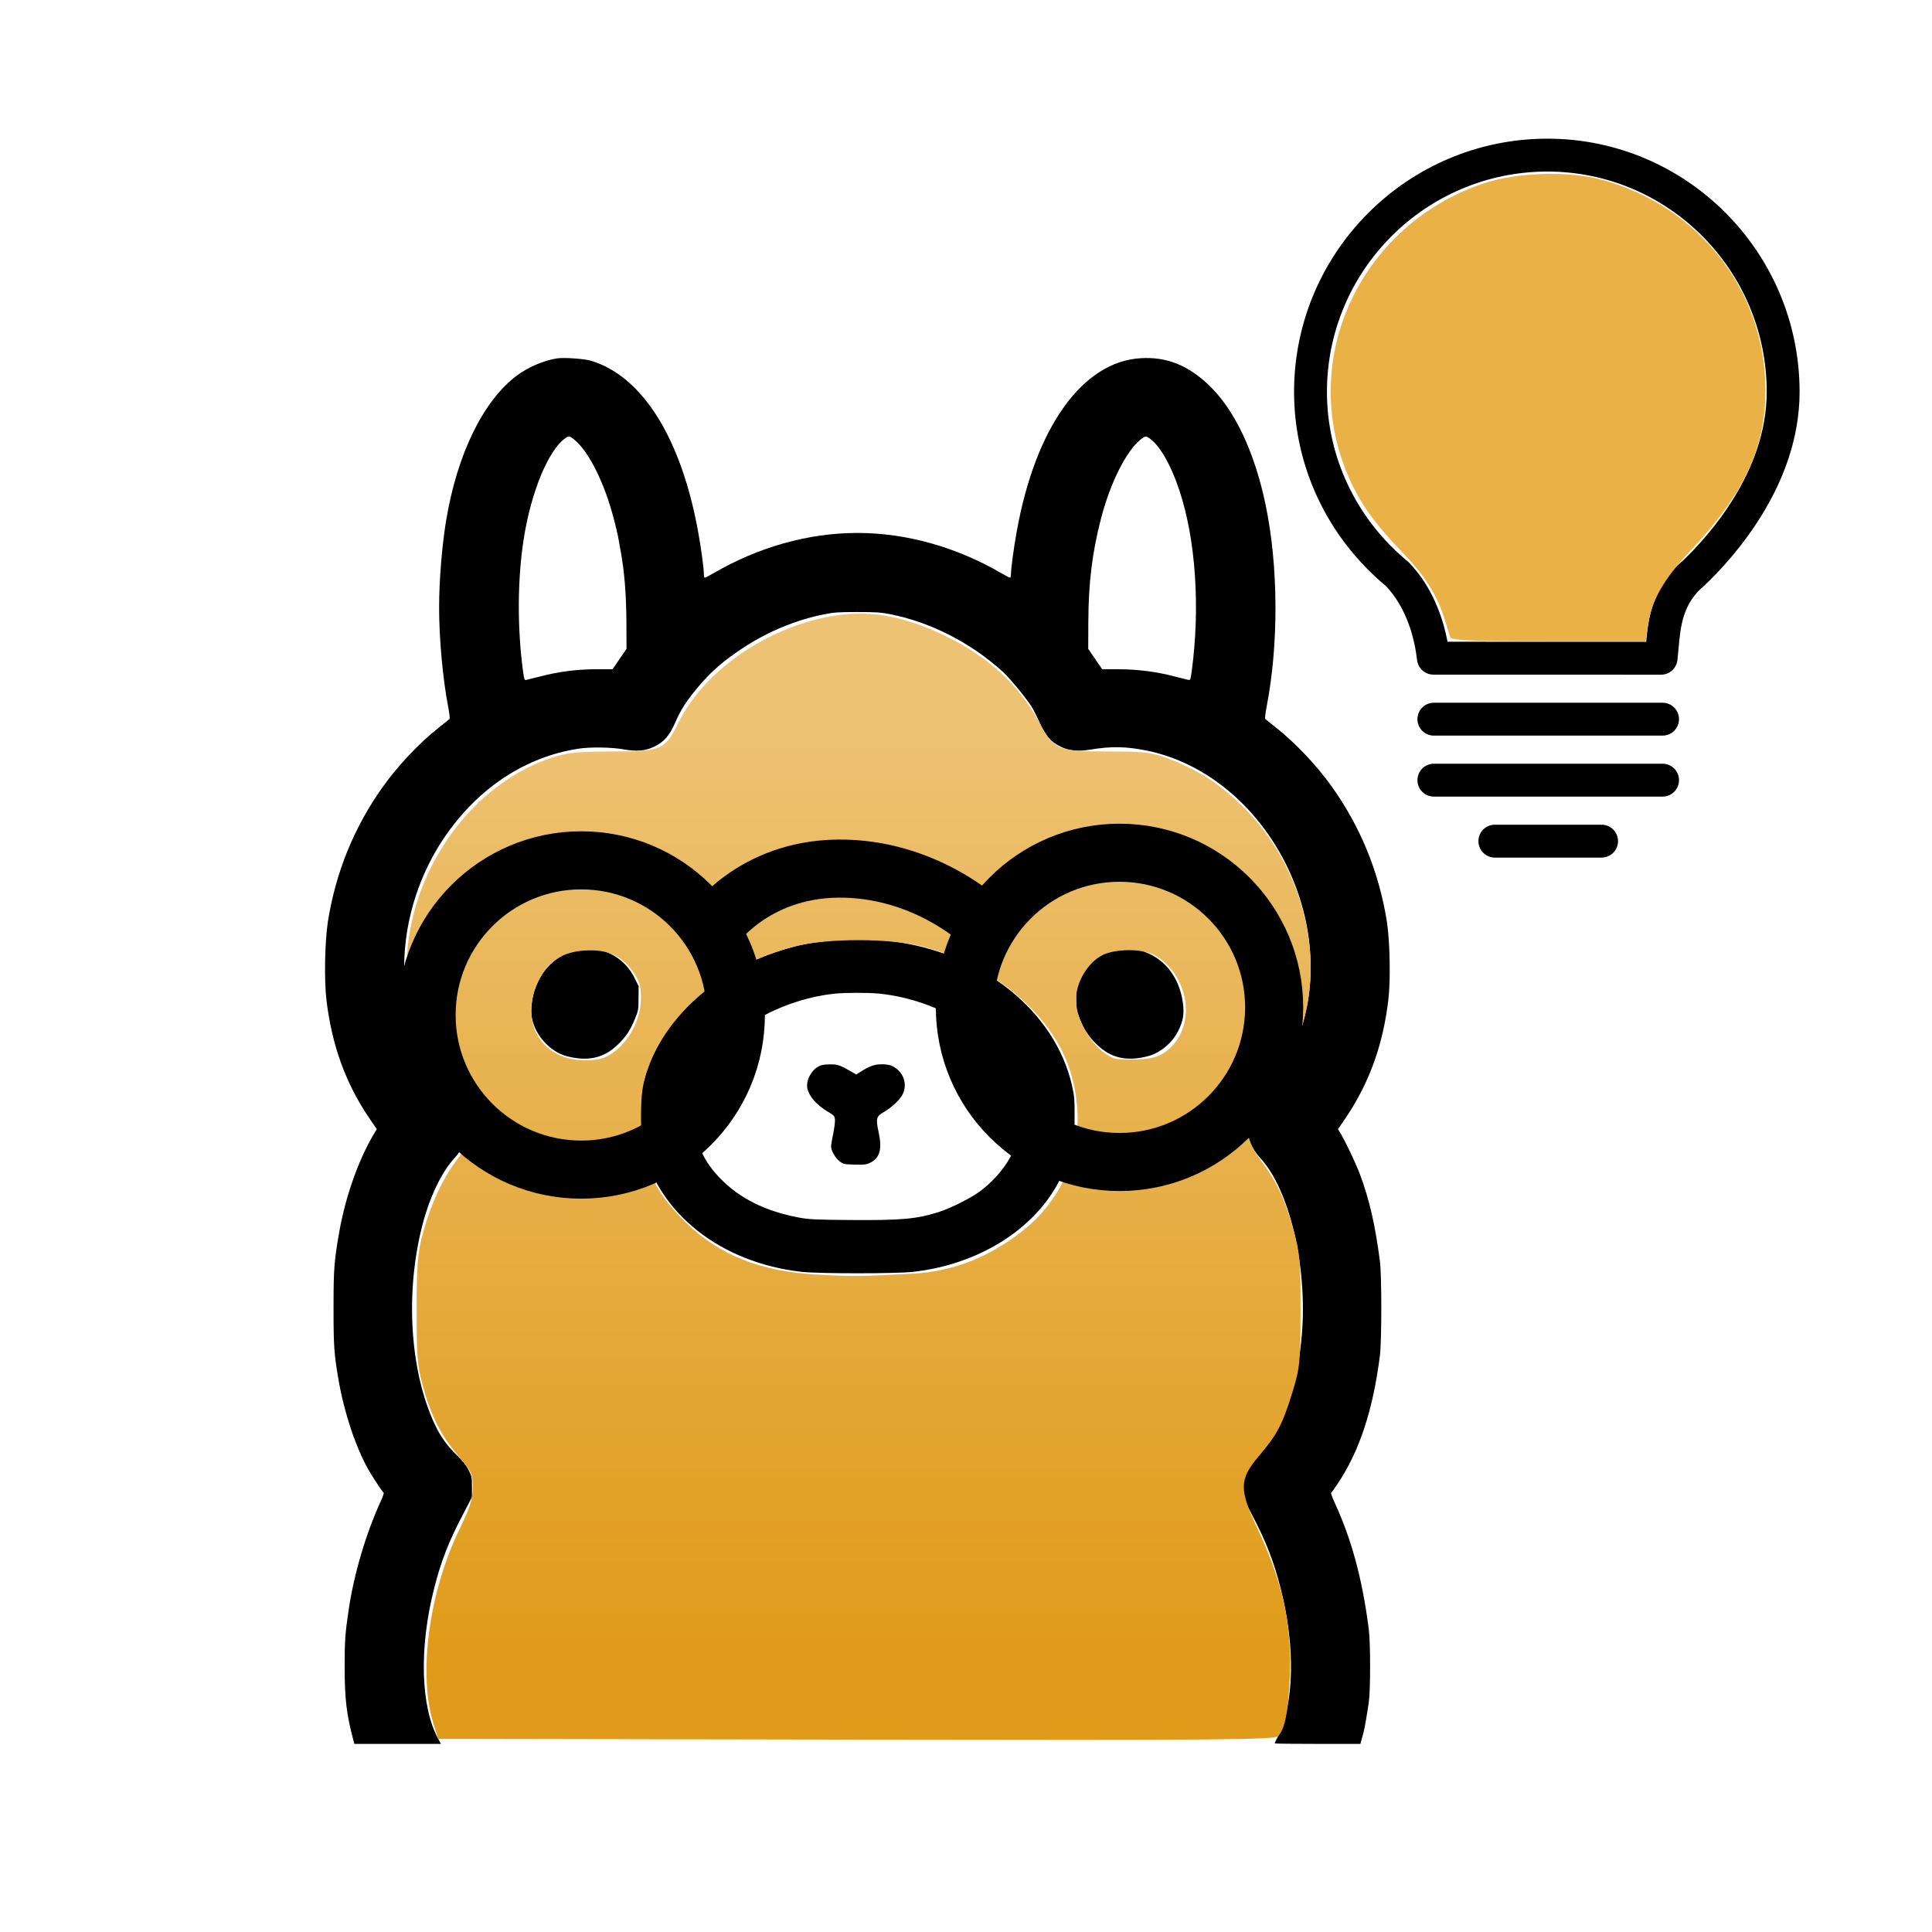 <?xml version="1.0" encoding="UTF-8" standalone="no"?>
<!-- Created with Inkscape (http://www.inkscape.org/) -->

<svg
   width="800"
   height="800"
   viewBox="0 0 211.667 211.667"
   version="1.1"
   id="svg1528"
   inkscape:version="1.2.2 (b0a8486541, 2022-12-01)"
   sodipodi:docname="ollama-idea.svg"
   xmlns:inkscape="http://www.inkscape.org/namespaces/inkscape"
   xmlns:sodipodi="http://sodipodi.sourceforge.net/DTD/sodipodi-0.dtd"
   xmlns:xlink="http://www.w3.org/1999/xlink"
   xmlns="http://www.w3.org/2000/svg"
   xmlns:svg="http://www.w3.org/2000/svg">
  <sodipodi:namedview
     id="namedview1530"
     pagecolor="#ffffff"
     bordercolor="#000000"
     borderopacity="0.25"
     inkscape:showpageshadow="2"
     inkscape:pageopacity="0.0"
     inkscape:pagecheckerboard="0"
     inkscape:deskcolor="#d1d1d1"
     inkscape:document-units="mm"
     showgrid="false"
     inkscape:zoom="0.75811588"
     inkscape:cx="511.79511"
     inkscape:cy="334.3816"
     inkscape:window-width="1434"
     inkscape:window-height="1025"
     inkscape:window-x="172"
     inkscape:window-y="41"
     inkscape:window-maximized="0"
     inkscape:current-layer="layer1" />
  <defs
     id="defs1525">
    <linearGradient
       inkscape:collect="always"
       id="linearGradient10359">
      <stop
         style="stop-color:#e09b1a;stop-opacity:1;"
         offset="0"
         id="stop10355" />
      <stop
         style="stop-color:#edc272;stop-opacity:1;"
         offset="1"
         id="stop10357" />
    </linearGradient>
    <linearGradient
       inkscape:collect="always"
       xlink:href="#linearGradient10359"
       id="linearGradient10353"
       x1="470.415"
       y1="665.989"
       x2="470.415"
       y2="251.662"
       gradientUnits="userSpaceOnUse" />
  </defs>
  <g
     inkscape:label="Layer 1"
     inkscape:groupmode="layer"
     id="layer1">
    <g
       id="g14369"
       transform="matrix(0.909,0,0,0.909,-2.54,20.2)">
      <path
         d="m 69.904,20.975 c -1.583,0.252 -3.483,1.067 -4.822,2.075 -4.055,3.034 -7.196,9.474 -8.524,17.498 -0.499,3.034 -0.84,7.244 -0.84,10.458 0,3.79 0.451,8.635 1.096,11.981 0.146,0.744 0.219,1.403 0.158,1.451 -0.049,0.048 -0.645,0.528 -1.315,1.055 -2.289,1.799 -4.907,4.569 -6.709,7.1 -3.458,4.833 -5.699,10.326 -6.636,16.274 -0.365,2.351 -0.463,7.1 -0.17,9.45 0.645,5.421 2.301,10.002 5.139,14.2 l 0.925,1.355 -0.268,0.444 c -1.9,3.142 -3.519,7.687 -4.274,12.053 -0.597,3.454 -0.67,4.377 -0.67,9.007 0,4.665 0.061,5.589 0.621,8.815 0.67,3.862 2.034,7.951 3.556,10.674 0.499,0.887 1.717,2.734 1.863,2.83 0.049,0.024 -0.097,0.468 -0.329,0.983 -1.753,3.778 -3.251,8.803 -3.872,13.036 -0.438,2.902 -0.499,3.838 -0.499,6.896 0,3.898 0.219,5.793 1.047,8.899 l 0.122,0.456 h 5.212 5.224 l -0.341,-0.636 c -2.107,-3.838 -2.301,-10.962 -0.487,-18.073 0.828,-3.286 1.766,-5.697 3.519,-9.019 l 1.047,-2.015 v -1.235 c 0,-1.151 -0.024,-1.283 -0.402,-2.039 -0.292,-0.576 -0.682,-1.067 -1.376,-1.739 -1.181,-1.127 -2.034,-2.315 -2.715,-3.778 -2.996,-6.404 -3.58,-15.915 -1.473,-24.022 0.877,-3.382 2.326,-6.392 3.848,-8.035 1.035,-1.127 1.571,-2.387 1.571,-3.694 0,-1.355 -0.487,-2.471 -1.583,-3.634 -3.142,-3.31 -5.078,-7.34 -5.772,-12.029 -0.986,-6.68 0.804,-13.96 4.871,-19.728 3.982,-5.661 9.571,-9.295 15.818,-10.266 1.4,-0.228 4.018,-0.192 5.48,0.072 1.595,0.276 2.594,0.192 3.617,-0.288 1.266,-0.588 1.9,-1.319 2.642,-2.998 0.658,-1.499 1.169,-2.315 2.545,-4.006 1.656,-2.027 3.251,-3.406 5.808,-5.073 2.923,-1.883 6.247,-3.25 9.559,-3.91 1.205,-0.24 1.766,-0.276 4.018,-0.276 2.253,0 2.813,0.036 4.018,0.276 4.859,0.972 9.681,3.442 13.529,6.944 0.828,0.756 2.813,3.178 3.446,4.186 0.244,0.396 0.67,1.235 0.938,1.859 0.743,1.679 1.376,2.411 2.642,2.998 0.986,0.468 2.021,0.564 3.556,0.312 2.423,-0.408 4.286,-0.372 6.661,0.108 8.085,1.607 15.124,8.167 18.241,16.958 2.715,7.711 1.948,15.783 -2.094,21.947 -0.682,1.044 -1.364,1.883 -2.35,2.914 -2.131,2.243 -2.131,5.025 -0.012,7.328 3.483,3.754 5.662,12.988 5.005,21.131 -0.438,5.373 -1.839,10.182 -3.763,12.904 -0.341,0.48 -1.047,1.295 -1.583,1.799 -0.694,0.672 -1.084,1.163 -1.376,1.739 -0.377,0.756 -0.402,0.887 -0.402,2.039 v 1.235 l 1.047,2.015 c 1.754,3.322 2.691,5.733 3.519,9.019 1.79,7.016 1.632,13.996 -0.414,17.965 -0.17,0.336 -0.317,0.648 -0.317,0.684 0,0.036 2.326,0.06 5.175,0.06 h 5.163 l 0.134,-0.516 c 0.073,-0.276 0.195,-0.696 0.256,-0.935 0.134,-0.528 0.402,-2.087 0.621,-3.586 0.207,-1.511 0.207,-7.076 0,-8.755 -0.779,-6.092 -2.082,-10.926 -4.213,-15.495 -0.231,-0.516 -0.378,-0.959 -0.329,-0.983 0.061,-0.036 0.402,-0.516 0.767,-1.055 2.655,-3.958 4.286,-8.935 5.114,-15.507 0.219,-1.811 0.219,-9.594 0,-11.333 -0.585,-4.485 -1.291,-7.532 -2.46,-10.614 -0.487,-1.283 -1.778,-3.994 -2.326,-4.869 l -0.268,-0.444 0.925,-1.355 c 2.837,-4.198 4.493,-8.779 5.139,-14.2 0.292,-2.351 0.195,-7.1 -0.17,-9.45 -0.95,-5.961 -3.178,-11.429 -6.636,-16.274 -1.802,-2.531 -4.42,-5.301 -6.709,-7.1 -0.67,-0.528 -1.267,-1.007 -1.315,-1.055 -0.061,-0.048 0.012,-0.708 0.158,-1.451 1.474,-7.568 1.425,-17.006 -0.122,-24.382 -1.339,-6.428 -3.775,-11.537 -6.916,-14.487 -2.508,-2.351 -5.066,-3.358 -8.134,-3.166 -7.038,0.408 -12.713,8.383 -14.953,20.952 -0.365,2.027 -0.682,4.402 -0.682,5.049 0,0.252 -0.049,0.456 -0.11,0.456 -0.061,0 -0.536,-0.24 -1.047,-0.54 -5.431,-3.166 -11.471,-4.857 -17.352,-4.857 -5.881,0 -11.921,1.691 -17.352,4.857 -0.511,0.3 -0.986,0.54 -1.047,0.54 -0.061,0 -0.11,-0.204 -0.11,-0.456 0,-0.672 -0.329,-3.118 -0.682,-5.049 C 84.906,30.617 80.242,23.145 74.044,21.262 73.192,21.011 70.768,20.843 69.904,20.975 Z m 2.07,9.762 c 1.753,1.367 3.702,5.277 4.822,9.654 0.207,0.792 0.426,1.703 0.487,2.039 0.049,0.324 0.183,1.055 0.292,1.619 0.475,2.543 0.694,5.289 0.718,8.635 l 0.012,3.298 -0.84,1.223 -0.84,1.235 H 74.665 c -2.289,0 -4.566,0.288 -6.746,0.864 -0.779,0.192 -1.534,0.384 -1.68,0.42 -0.231,0.048 -0.268,-0.024 -0.402,-1.008 -0.718,-5.337 -0.682,-11.249 0.11,-16.167 0.877,-5.481 2.922,-10.446 4.919,-11.909 0.475,-0.348 0.56,-0.336 1.108,0.096 z m 69.432,-0.084 c 1.206,0.875 2.533,3.202 3.519,6.176 1.985,5.948 2.545,14.116 1.498,21.887 -0.134,0.983 -0.17,1.055 -0.402,1.008 -0.146,-0.036 -0.901,-0.228 -1.68,-0.42 -2.18,-0.576 -4.457,-0.864 -6.746,-0.864 h -1.961 l -0.84,-1.235 -0.84,-1.223 0.012,-3.298 c 0.024,-4.653 0.463,-8.287 1.51,-12.329 1.108,-4.341 3.069,-8.251 4.81,-9.618 0.548,-0.432 0.633,-0.444 1.12,-0.084 z"
         fill="#000000"
         id="path2"
         style="stroke-width:0.197" />
      <path
         d="m 104.242,91.013 c -2.643,0.252 -3.361,0.348 -4.627,0.6 -2.058,0.42 -4.81,1.355 -6.722,2.279 -6.649,3.202 -11.227,8.539 -12.627,14.715 -0.28,1.223 -0.317,1.631 -0.317,3.694 0,2.039 0.037,2.482 0.305,3.646 1.863,8.071 9.413,14.032 19.179,15.123 2.119,0.228 11.276,0.228 13.395,0 7.842,-0.875 14.588,-5.061 17.62,-10.938 0.803,-1.571 1.193,-2.59 1.559,-4.186 0.268,-1.163 0.305,-1.607 0.305,-3.646 0,-2.063 -0.037,-2.471 -0.317,-3.694 -2.034,-8.971 -10.874,-16.034 -21.711,-17.378 -1.413,-0.168 -5.114,-0.312 -6.04,-0.216 z m 4.554,6.524 c 3.617,0.384 7.258,1.655 10.18,3.574 1.571,1.031 3.787,3.19 4.737,4.605 1.169,1.751 1.839,3.538 2.143,5.709 0.134,0.995 0.061,1.751 -0.305,3.358 -0.572,2.399 -2.35,4.905 -4.749,6.656 -1.12,0.803 -3.446,1.967 -4.871,2.423 -2.703,0.851 -4.469,1.007 -10.777,0.959 -4.116,-0.036 -4.846,-0.072 -6.028,-0.288 -4.03,-0.744 -7.221,-2.327 -9.534,-4.737 -1.875,-1.943 -2.728,-3.718 -3.19,-6.584 -0.207,-1.331 0.183,-3.538 0.974,-5.397 0.962,-2.267 3.446,-5.085 5.906,-6.704 2.849,-1.871 6.6,-3.202 10.046,-3.562 1.327,-0.144 4.14,-0.144 5.467,-0.012 z"
         fill="#000000"
         id="path4"
         style="stroke-width:0.197" />
      <path
         d="m 101.479,106.292 c -0.925,0.492 -1.571,1.739 -1.376,2.662 0.219,0.995 1.108,2.003 2.496,2.831 0.743,0.444 0.792,0.504 0.828,0.947 0.024,0.264 -0.073,1.019 -0.207,1.691 -0.146,0.659 -0.256,1.355 -0.256,1.547 0.012,0.516 0.499,1.355 1.011,1.763 0.451,0.36 0.536,0.372 1.802,0.408 1.157,0.036 1.4,0.012 1.863,-0.204 1.193,-0.576 1.498,-1.631 1.059,-3.658 -0.365,-1.691 -0.292,-1.955 0.621,-2.471 0.962,-0.552 1.985,-1.523 2.289,-2.183 0.585,-1.259 0.049,-2.686 -1.242,-3.346 -0.316,-0.156 -0.706,-0.228 -1.278,-0.228 -0.889,0 -1.461,0.204 -2.508,0.863 l -0.597,0.372 -0.377,-0.228 c -1.546,-0.9 -1.827,-1.007 -2.764,-0.995 -0.67,0 -1.035,0.06 -1.364,0.228 z"
         fill="#000000"
         id="path6"
         style="stroke-width:0.197" />
      <path
         d="m 71.913,92.369 c -2.155,0.672 -3.763,2.231 -4.591,4.449 -0.402,1.055 -0.597,2.723 -0.426,3.622 0.402,2.147 2.192,4.102 4.225,4.641 2.557,0.659 4.469,0.228 6.161,-1.427 0.986,-0.947 1.522,-1.775 2.058,-3.118 0.39,-0.947 0.414,-1.115 0.414,-2.458 l 0.012,-1.439 -0.511,-1.031 c -0.816,-1.631 -2.289,-2.842 -3.994,-3.286 -0.962,-0.24 -2.508,-0.228 -3.349,0.048 z"
         fill="#000000"
         id="path8"
         style="stroke-width:0.197" />
      <path
         d="m 136.95,92.333 c -1.668,0.444 -3.154,1.667 -3.945,3.274 l -0.511,1.031 0.012,1.439 c 0,1.343 0.024,1.511 0.414,2.458 0.536,1.343 1.072,2.171 2.058,3.118 1.693,1.655 3.604,2.087 6.162,1.427 1.473,-0.384 2.947,-1.607 3.653,-3.034 0.609,-1.211 0.755,-2.087 0.56,-3.466 -0.451,-3.154 -2.326,-5.445 -5.114,-6.248 -0.816,-0.24 -2.399,-0.24 -3.288,0 z"
         fill="#000000"
         id="path10"
         style="stroke-width:0.197" />
      <path
         style="fill:url(#linearGradient10353);fill-opacity:1;stroke:none;stroke-width:46.03;stroke-dasharray:none;stroke-opacity:1"
         d="m 400.055,707.341 -190.225,-0.334 -2.154,-6.921 c -7.068,-22.708 -1.999,-60.109 12.032,-88.793 4.594,-9.392 5.851,-13.407 5.851,-18.69 0,-6.175 -0.544,-7.36 -6.617,-14.419 -7.788,-9.053 -12.26,-17.881 -16.124,-31.835 -2.409,-8.699 -2.807,-13.645 -2.782,-34.555 0.025,-20.938 0.439,-25.901 2.914,-34.955 3.573,-13.075 8.889,-24.596 15.108,-32.742 8.771,-11.49 8.197,-18.422 -2.638,-31.891 -17.033,-21.174 -23.243,-45.995 -18.316,-73.208 6.531,-36.074 32.252,-67.443 64.07,-78.138 7.209,-2.423 11.619,-2.89 27.7,-2.933 22.766,-0.06 24.067,-0.629 30.351,-13.266 10.662,-21.442 35.173,-39.777 62.524,-46.772 19.831,-5.072 36.955,-2.947 58.173,7.219 20.002,9.583 34.171,22.583 43.49,39.901 6.564,12.199 8.142,12.861 30.791,12.91 17.604,0.038 20.162,0.352 28.249,3.46 13.244,5.09 22.777,11.265 33.283,21.56 26.929,26.388 37.769,67.87 26.505,101.425 -4.064,12.108 -7.612,18.473 -15.883,28.5 -10.523,12.756 -10.93,19.787 -1.841,31.778 6.688,8.823 10.726,17.622 14.597,31.807 2.628,9.628 2.98,13.956 2.928,36.006 -0.054,23.396 -0.295,25.836 -3.624,36.699 -4.515,14.733 -6.987,19.453 -15.292,29.197 -8.946,10.496 -9.069,15.111 -0.869,32.527 11.737,24.927 15.95,44.292 14.889,68.438 -0.673,15.33 -2.172,22.939 -5.206,26.442 -1.441,1.664 -26.836,1.873 -191.886,1.583 z m 26.002,-211.941 c 17.421,-0.973 33.07,-6.922 48.165,-18.311 23.297,-17.576 32.009,-45.893 22.881,-74.368 -8.054,-25.124 -34.71,-47.592 -66.429,-55.991 -15.025,-3.979 -44.293,-3.984 -59.358,-0.012 -31.296,8.253 -57.094,29.888 -66.116,55.446 -2.435,6.898 -3.085,11.508 -3.107,22.036 -0.043,20.461 5.314,33.198 20.025,47.615 15.536,15.226 34.162,22.647 60.409,24.07 16.04,0.869 20.07,0.824 43.529,-0.486 z M 289.228,395.01 c 7.394,-5.024 12.809,-15.364 12.824,-24.486 0.01,-6.06 -0.671,-8.33 -3.792,-12.638 -5.33,-7.357 -11.648,-10.07 -21.93,-9.415 -9.786,0.623 -16.253,4.758 -20.518,13.118 -9.535,18.69 0.55,36.723 20.554,36.755 6.337,0.011 8.931,-0.662 12.862,-3.333 z m 251.316,-0.419 c 11.42,-8.132 12.572,-25.645 2.491,-37.875 -2.201,-2.67 -5.956,-5.671 -8.345,-6.67 -5.926,-2.476 -16.894,-2.282 -22.544,0.399 -6.602,3.133 -12.223,12.426 -12.223,20.21 0,10.409 8.049,22.989 17.148,26.8 1.088,0.456 5.85,0.685 10.582,0.509 6.528,-0.243 9.638,-1.056 12.891,-3.373 z"
         id="path8833"
         transform="scale(0.265)" />
      <g
         id="g7335"
         transform="translate(-1.115,1.74)">
        <circle
           style="fill:none;stroke:#000000;stroke-width:7;stroke-dasharray:none;stroke-opacity:1"
           id="path6153"
           cx="73.962"
           cy="98.369"
           r="18.638" />
        <circle
           style="fill:none;stroke:#000000;stroke-width:7;stroke-dasharray:none;stroke-opacity:1"
           id="path6153-3"
           cx="138.84"
           cy="97.452"
           r="18.638" />
        <path
           style="fill:none;stroke:#000000;stroke-width:7;stroke-dasharray:none;stroke-opacity:1"
           d="m 89.778,87.919 c 0,0 4.8,-7.089 15.15,-7.192 10.35,-0.103 17.235,6.407 17.235,6.407 l -0.025,0.669 v 0 0"
           id="path6287" />
      </g>
    </g>
    <g
       id="g17012"
       transform="matrix(0.261,0,0,0.261,102.652,-12.242)"
       style="stroke:#000000;stroke-opacity:1;fill:#000000;fill-opacity:1">
	<path
   style="fill:#000000;stroke:#000000;stroke-opacity:1;fill-opacity:1"
   d="m 256.238,105.613 c -58.356,0 -105.838,47.456 -105.838,105.781 0,31.275 14.013,60.868 38.45,81.187 0.025,0.019 0.05,0.037 0.068,0.057 8.9,9.537 12.05,22.25 13.125,31.307 0.381,3.219 3.113,5.644 6.356,5.644 l 95.563,0.025 c 3.244,0 5.975,-2.431 6.356,-5.657 0.181,-1.532 0.325,-3.137 0.468,-4.794 0.831,-9.369 1.687,-19.062 11.001,-26.831 11.968,-11.338 39.812,-41.907 39.812,-80.938 C 361.6,153.069 314.337,105.613 256.238,105.613 Z m 57.056,177.156 c -12.588,10.475 -14.231,23.888 -15.143,34.044 l -84.25,-0.025 c -1.95,-10.475 -6.375,-23.325 -16.256,-33.543 -0.3,-0.319 -0.65,-0.606 -1.031,-0.857 -21.245,-17.87 -33.413,-43.713 -33.413,-70.994 0,-51.268 41.738,-92.981 93.038,-92.981 51.038,0 92.562,41.712 92.562,92.981 -10e-4,34.05 -25.045,61.45 -35.507,71.375 z"
   id="path17004" />

	<path
   style="fill:#000000;stroke:#000000;stroke-opacity:1;fill-opacity:1"
   d="m 304.588,342.387 h -96 c -3.537,0 -6.4,2.863 -6.4,6.4 0,3.537 2.863,6.4 6.4,6.4 h 96 c 3.537,0 6.4,-2.863 6.4,-6.4 0,-3.537 -2.863,-6.4 -6.4,-6.4 z"
   id="path17006" />

	<path
   style="fill:#000000;stroke:#000000;stroke-opacity:1;fill-opacity:1"
   d="m 304.588,367.987 h -96 c -3.537,0 -6.4,2.863 -6.4,6.4 0,3.537 2.863,6.4 6.4,6.4 h 96 c 3.537,0 6.4,-2.863 6.4,-6.4 0,-3.537 -2.863,-6.4 -6.4,-6.4 z"
   id="path17008" />

	<path
   style="fill:#000000;stroke:#000000;stroke-opacity:1;fill-opacity:1"
   d="m 278.988,393.587 h -44.8 c -3.537,0 -6.4,2.863 -6.4,6.4 0,3.537 2.863,6.4 6.4,6.4 h 44.8 c 3.537,0 6.4,-2.863 6.4,-6.4 0,-3.537 -2.863,-6.4 -6.4,-6.4 z"
   id="path17010" />

</g>
    <path
       style="fill:#eab146;fill-opacity:1;stroke:none;stroke-width:46.03;stroke-dasharray:none;stroke-opacity:1"
       d="m 599.571,263.482 c -0.285,-0.907 -1.238,-4.023 -2.117,-6.925 -3.169,-10.455 -8.372,-18.651 -18.423,-29.019 -12.875,-13.282 -19.626,-23.771 -24.32,-37.788 -15.8,-47.178 10.741,-98.248 59.311,-114.123 13.456,-4.398 34.738,-4.993 48.146,-1.347 40.244,10.945 67.491,45.807 67.719,86.645 0.135,24.059 -8.711,43.097 -31.032,66.795 -11.168,11.857 -16.085,20.55 -17.615,31.146 l -0.905,6.266 h -40.123 c -30.943,0 -40.241,-0.377 -40.641,-1.649 z"
       id="path18267"
       transform="scale(0.265)" />
  </g>
</svg>

